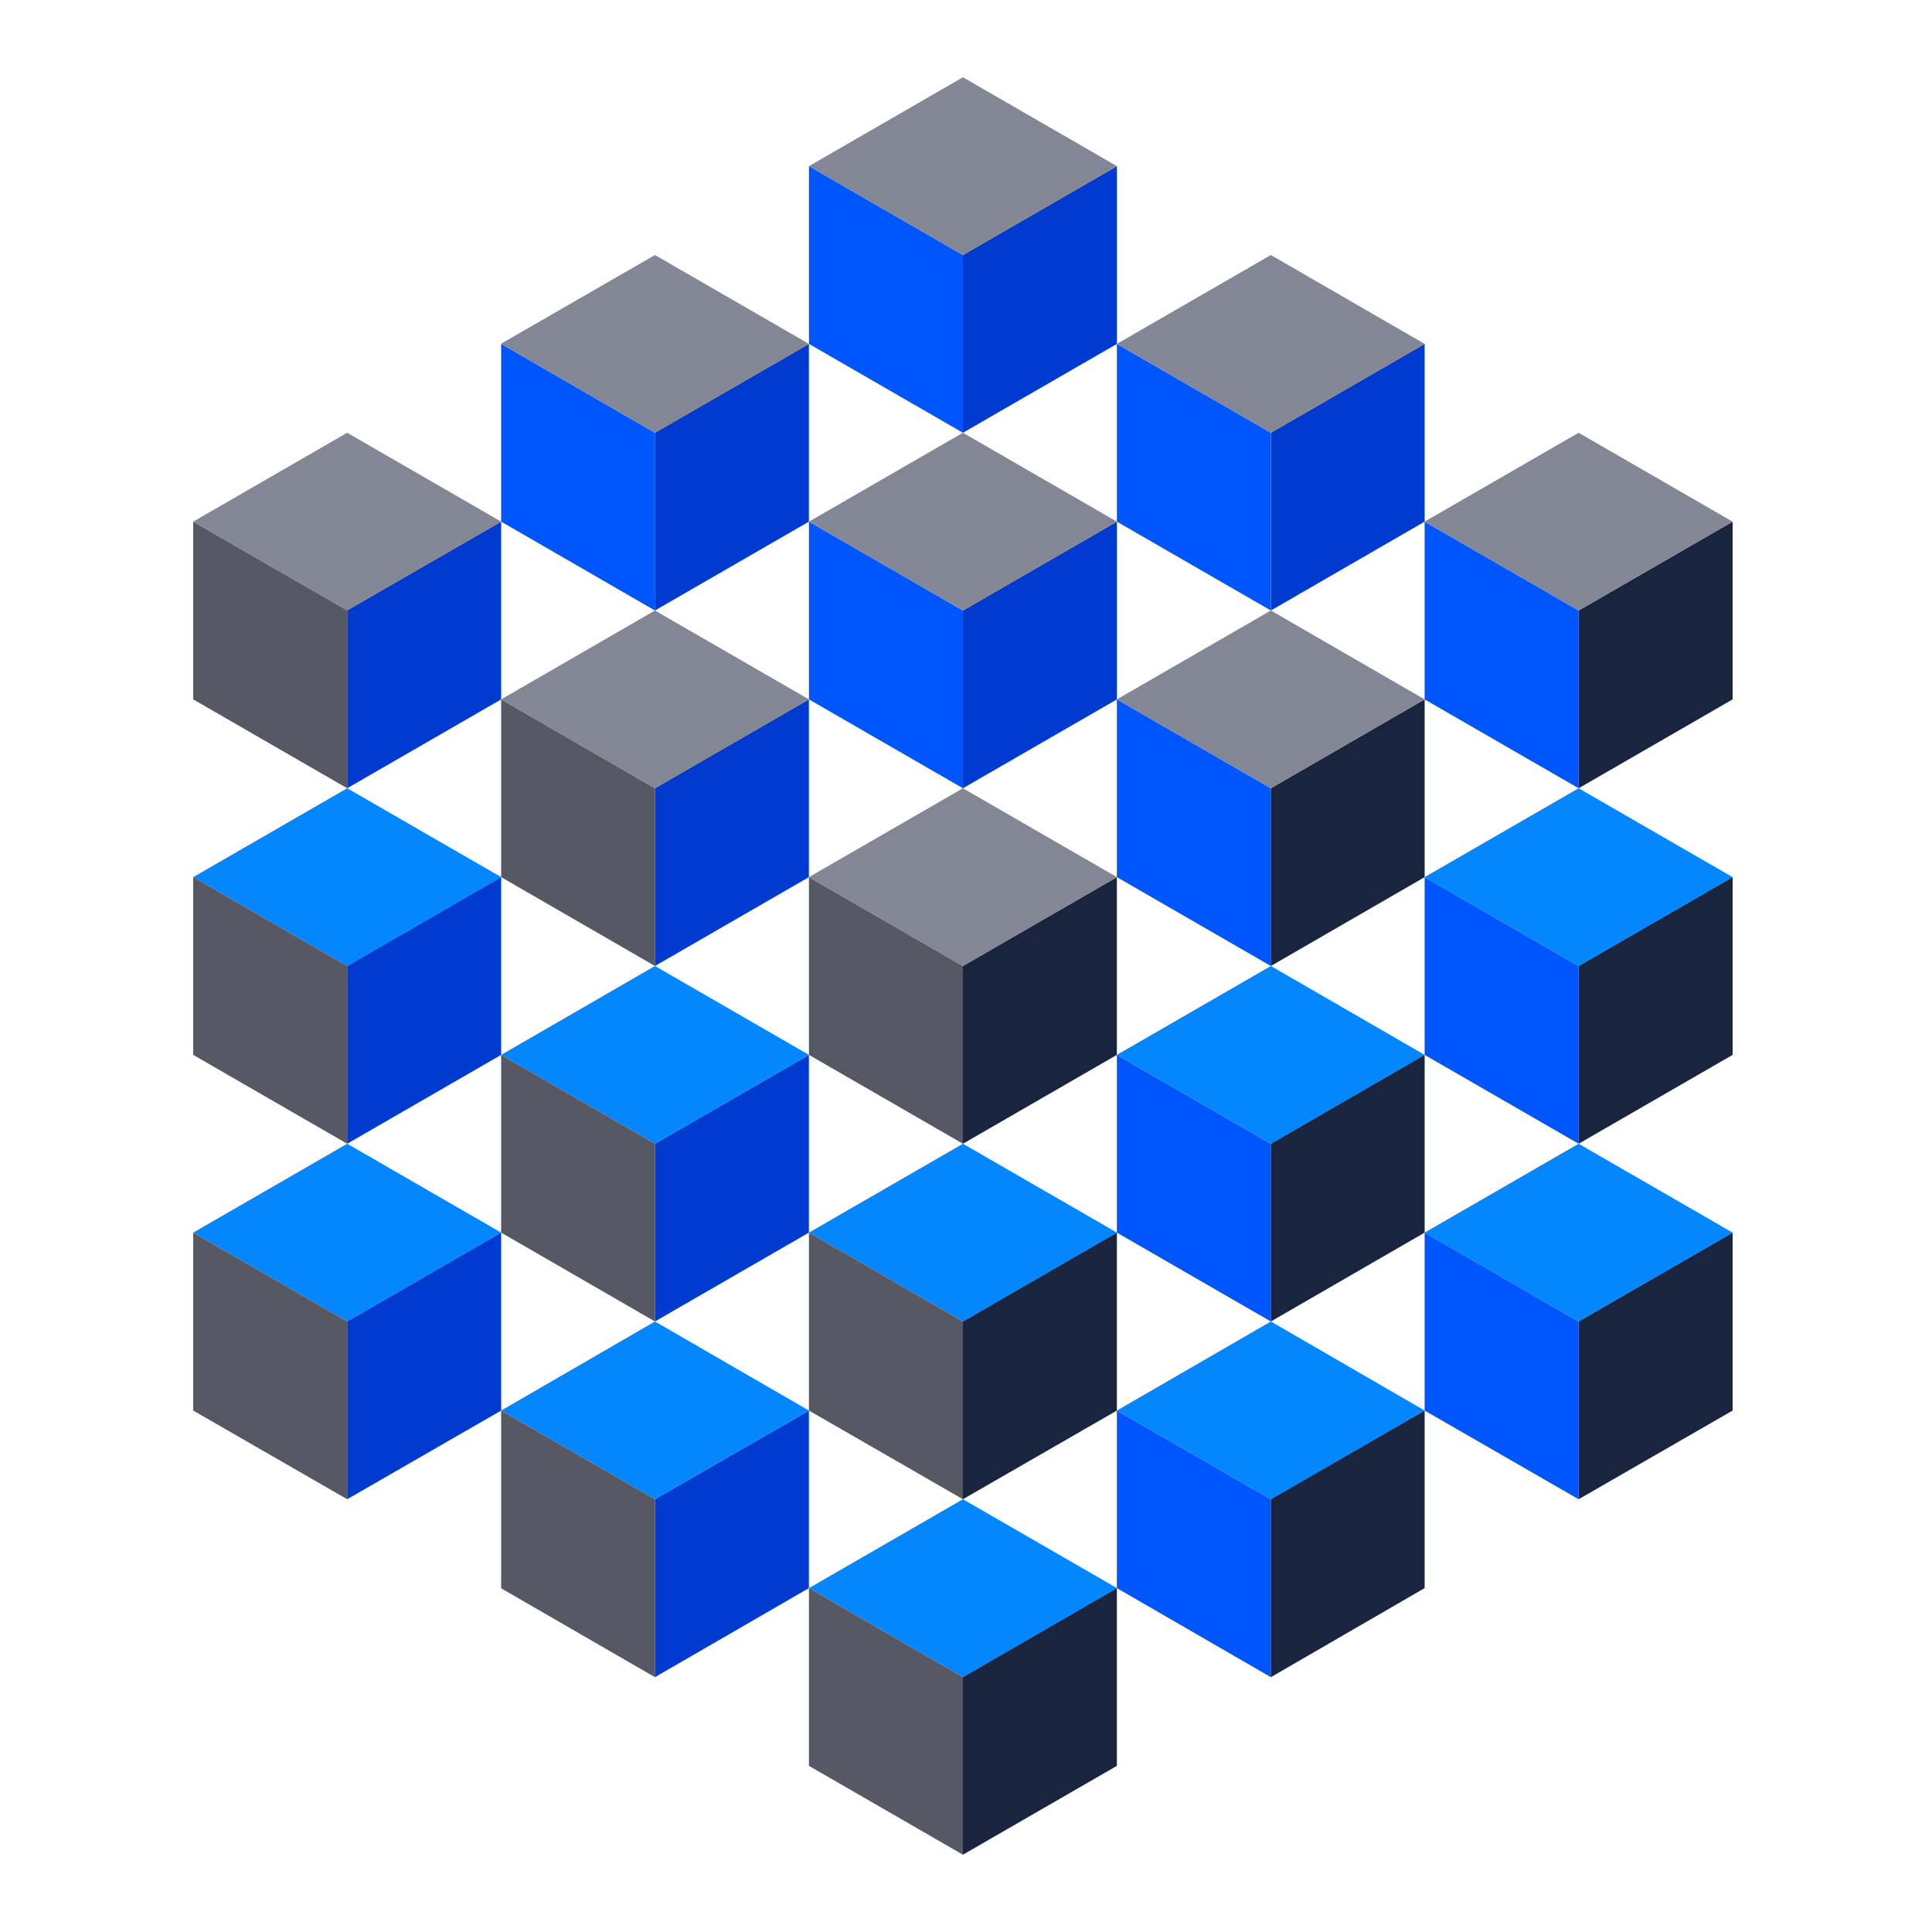<svg width="100" height="100" viewBox="0 0 100 100" fill="none" xmlns="http://www.w3.org/2000/svg">
<path d="M65.779 59.2V68.4L57.809 63.8V54.6L65.779 59.2Z" fill="#0056FD"/>
<path d="M81.708 50V59.2L73.738 54.6V45.4L81.708 50Z" fill="#0056FD"/>
<path d="M65.779 77.6V86.81L57.809 82.2V73.01L65.779 77.6Z" fill="#0056FD"/>
<path d="M81.708 68.4V77.6L73.738 73.01V63.8L81.708 68.4Z" fill="#0056FD"/>
<path d="M73.739 17.8V27L65.779 31.6V22.4L73.739 17.8Z" fill="#003ACF"/>
<path d="M57.81 27V36.2L49.84 40.8V31.6L57.81 27Z" fill="#003ACF"/>
<path d="M41.868 36.2V45.4L33.898 50V40.8L41.868 36.2Z" fill="#003ACF"/>
<path d="M41.868 54.6V63.8L33.898 68.4V59.2L41.868 54.6Z" fill="#003ACF"/>
<path d="M41.868 73.01V82.2L33.898 86.81V77.6L41.868 73.01Z" fill="#003ACF"/>
<path d="M57.811 82.2L49.841 86.81L41.871 82.2L49.841 77.6L57.811 82.2Z" fill="#0386FE"/>
<path d="M73.739 73.01L65.779 77.6L57.809 73.01L65.779 68.4L73.739 73.01Z" fill="#0386FE"/>
<path d="M89.678 63.8L81.708 68.4L73.738 63.8L81.708 59.2L89.678 63.8Z" fill="#0386FE"/>
<path d="M89.678 45.4L81.708 50L73.738 45.4L81.708 40.8L89.678 45.4Z" fill="#0386FE"/>
<path d="M73.739 54.6L65.779 59.2L57.809 54.6L65.779 50L73.739 54.6Z" fill="#0386FE"/>
<path d="M57.811 63.8L49.841 68.4L41.871 63.8L49.841 59.2L57.811 63.8Z" fill="#0386FE"/>
<path d="M41.87 73.01L33.9 77.6L25.939 73.01L33.9 68.4L41.87 73.01Z" fill="#0386FE"/>
<path d="M41.87 54.6L33.9 59.2L25.939 54.6L33.9 50L41.87 54.6Z" fill="#0386FE"/>
<path d="M25.94 63.8L17.97 68.4L10 63.8L17.97 59.2L25.94 63.8Z" fill="#0386FE"/>
<path d="M25.94 45.4L17.97 50L10 45.4L17.97 40.8L25.94 45.4Z" fill="#0386FE"/>
<path d="M49.841 31.6V40.8L41.871 36.2V27L49.841 31.6Z" fill="#0056FD"/>
<path d="M65.779 40.8V50L57.809 45.4V36.2L65.779 40.8Z" fill="#0056FD"/>
<path d="M81.708 31.6V40.8L73.738 36.2V27L81.708 31.6Z" fill="#0056FD"/>
<path d="M65.779 22.4V31.6L57.809 27V17.8L65.779 22.4Z" fill="#0056FD"/>
<path d="M49.841 13.2V22.4L41.871 17.8V8.6L49.841 13.2Z" fill="#0056FD"/>
<path d="M33.9 22.4V31.6L25.939 27V17.8L33.9 22.4Z" fill="#0056FD"/>
<path d="M25.939 63.8V73.01L17.969 77.6V68.4L25.939 63.8Z" fill="#003ACF"/>
<path d="M25.939 45.4V54.6L17.969 59.2V50L25.939 45.4Z" fill="#003ACF"/>
<path d="M57.81 8.6V17.8L49.84 22.4V13.2L57.81 8.6Z" fill="#003ACF"/>
<path d="M41.868 17.8V27L33.898 31.6V22.4L41.868 17.8Z" fill="#003ACF"/>
<path d="M25.939 27V36.2L17.969 40.8V31.59L25.939 27Z" fill="#003ACF"/>
<path d="M17.97 31.59V40.8L10 36.2V27L17.97 31.59Z" fill="#565864"/>
<path d="M33.9 40.8V50L25.939 45.4V36.2L33.9 40.8Z" fill="#565864"/>
<path d="M49.841 50V59.2L41.871 54.6V45.4L49.841 50Z" fill="#565864"/>
<path d="M49.841 68.4V77.6L41.871 73.01V63.8L49.841 68.4Z" fill="#565864"/>
<path d="M33.9 59.2V68.4L25.939 63.8V54.6L33.9 59.2Z" fill="#565864"/>
<path d="M17.97 50V59.2L10 54.6V45.4L17.97 50Z" fill="#565864"/>
<path d="M17.97 68.4V77.6L10 73.01V63.8L17.97 68.4Z" fill="#565864"/>
<path d="M33.9 77.6V86.81L25.939 82.21V73.01L33.9 77.6Z" fill="#565864"/>
<path d="M49.841 86.81V96L41.871 91.4V82.2L49.841 86.81Z" fill="#565864"/>
<path d="M89.681 63.8V73.01L81.711 77.6V68.4L89.681 63.8Z" fill="#19253E"/>
<path d="M73.739 73.01V82.2L65.779 86.81V77.6L73.739 73.01Z" fill="#19253E"/>
<path d="M57.81 82.2V91.4L49.84 96V86.81L57.81 82.2Z" fill="#19253E"/>
<path d="M57.81 63.8V73.01L49.84 77.6V68.4L57.81 63.8Z" fill="#19253E"/>
<path d="M73.739 54.6V63.8L65.779 68.4V59.2L73.739 54.6Z" fill="#19253E"/>
<path d="M89.681 45.4V54.6L81.711 59.2V50L89.681 45.4Z" fill="#19253E"/>
<path d="M89.681 27V36.2L81.711 40.8V31.6L89.681 27Z" fill="#19253E"/>
<path d="M73.739 36.2V45.4L65.779 50V40.8L73.739 36.2Z" fill="#19253E"/>
<path d="M57.81 45.4V54.6L49.84 59.2V50L57.81 45.4Z" fill="#19253E"/>
<path d="M57.811 45.4L49.841 50L41.871 45.4L49.841 40.8L57.811 45.4Z" fill="#828695"/>
<path d="M89.678 27L81.708 31.6L73.738 27L81.708 22.4L89.678 27Z" fill="#828695"/>
<path d="M73.739 36.2L65.779 40.8L57.809 36.2L65.779 31.6L73.739 36.2Z" fill="#828695"/>
<path d="M73.739 17.8L65.779 22.4L57.809 17.8L65.779 13.2L73.739 17.8Z" fill="#828695"/>
<path d="M57.811 27L49.841 31.6L41.871 27L49.841 22.4L57.811 27Z" fill="#828695"/>
<path d="M41.87 36.2L33.9 40.8L25.939 36.2L33.9 31.6L41.87 36.2Z" fill="#828695"/>
<path d="M57.811 8.6L49.841 13.2L41.871 8.6L49.841 4L57.811 8.6Z" fill="#828695"/>
<path d="M41.87 17.8L33.9 22.4L25.939 17.8V17.79L33.9 13.2L41.87 17.8Z" fill="#828695"/>
<path d="M25.94 27L17.97 31.59L10 27L17.97 22.4L25.94 27Z" fill="#828695"/>
</svg>
